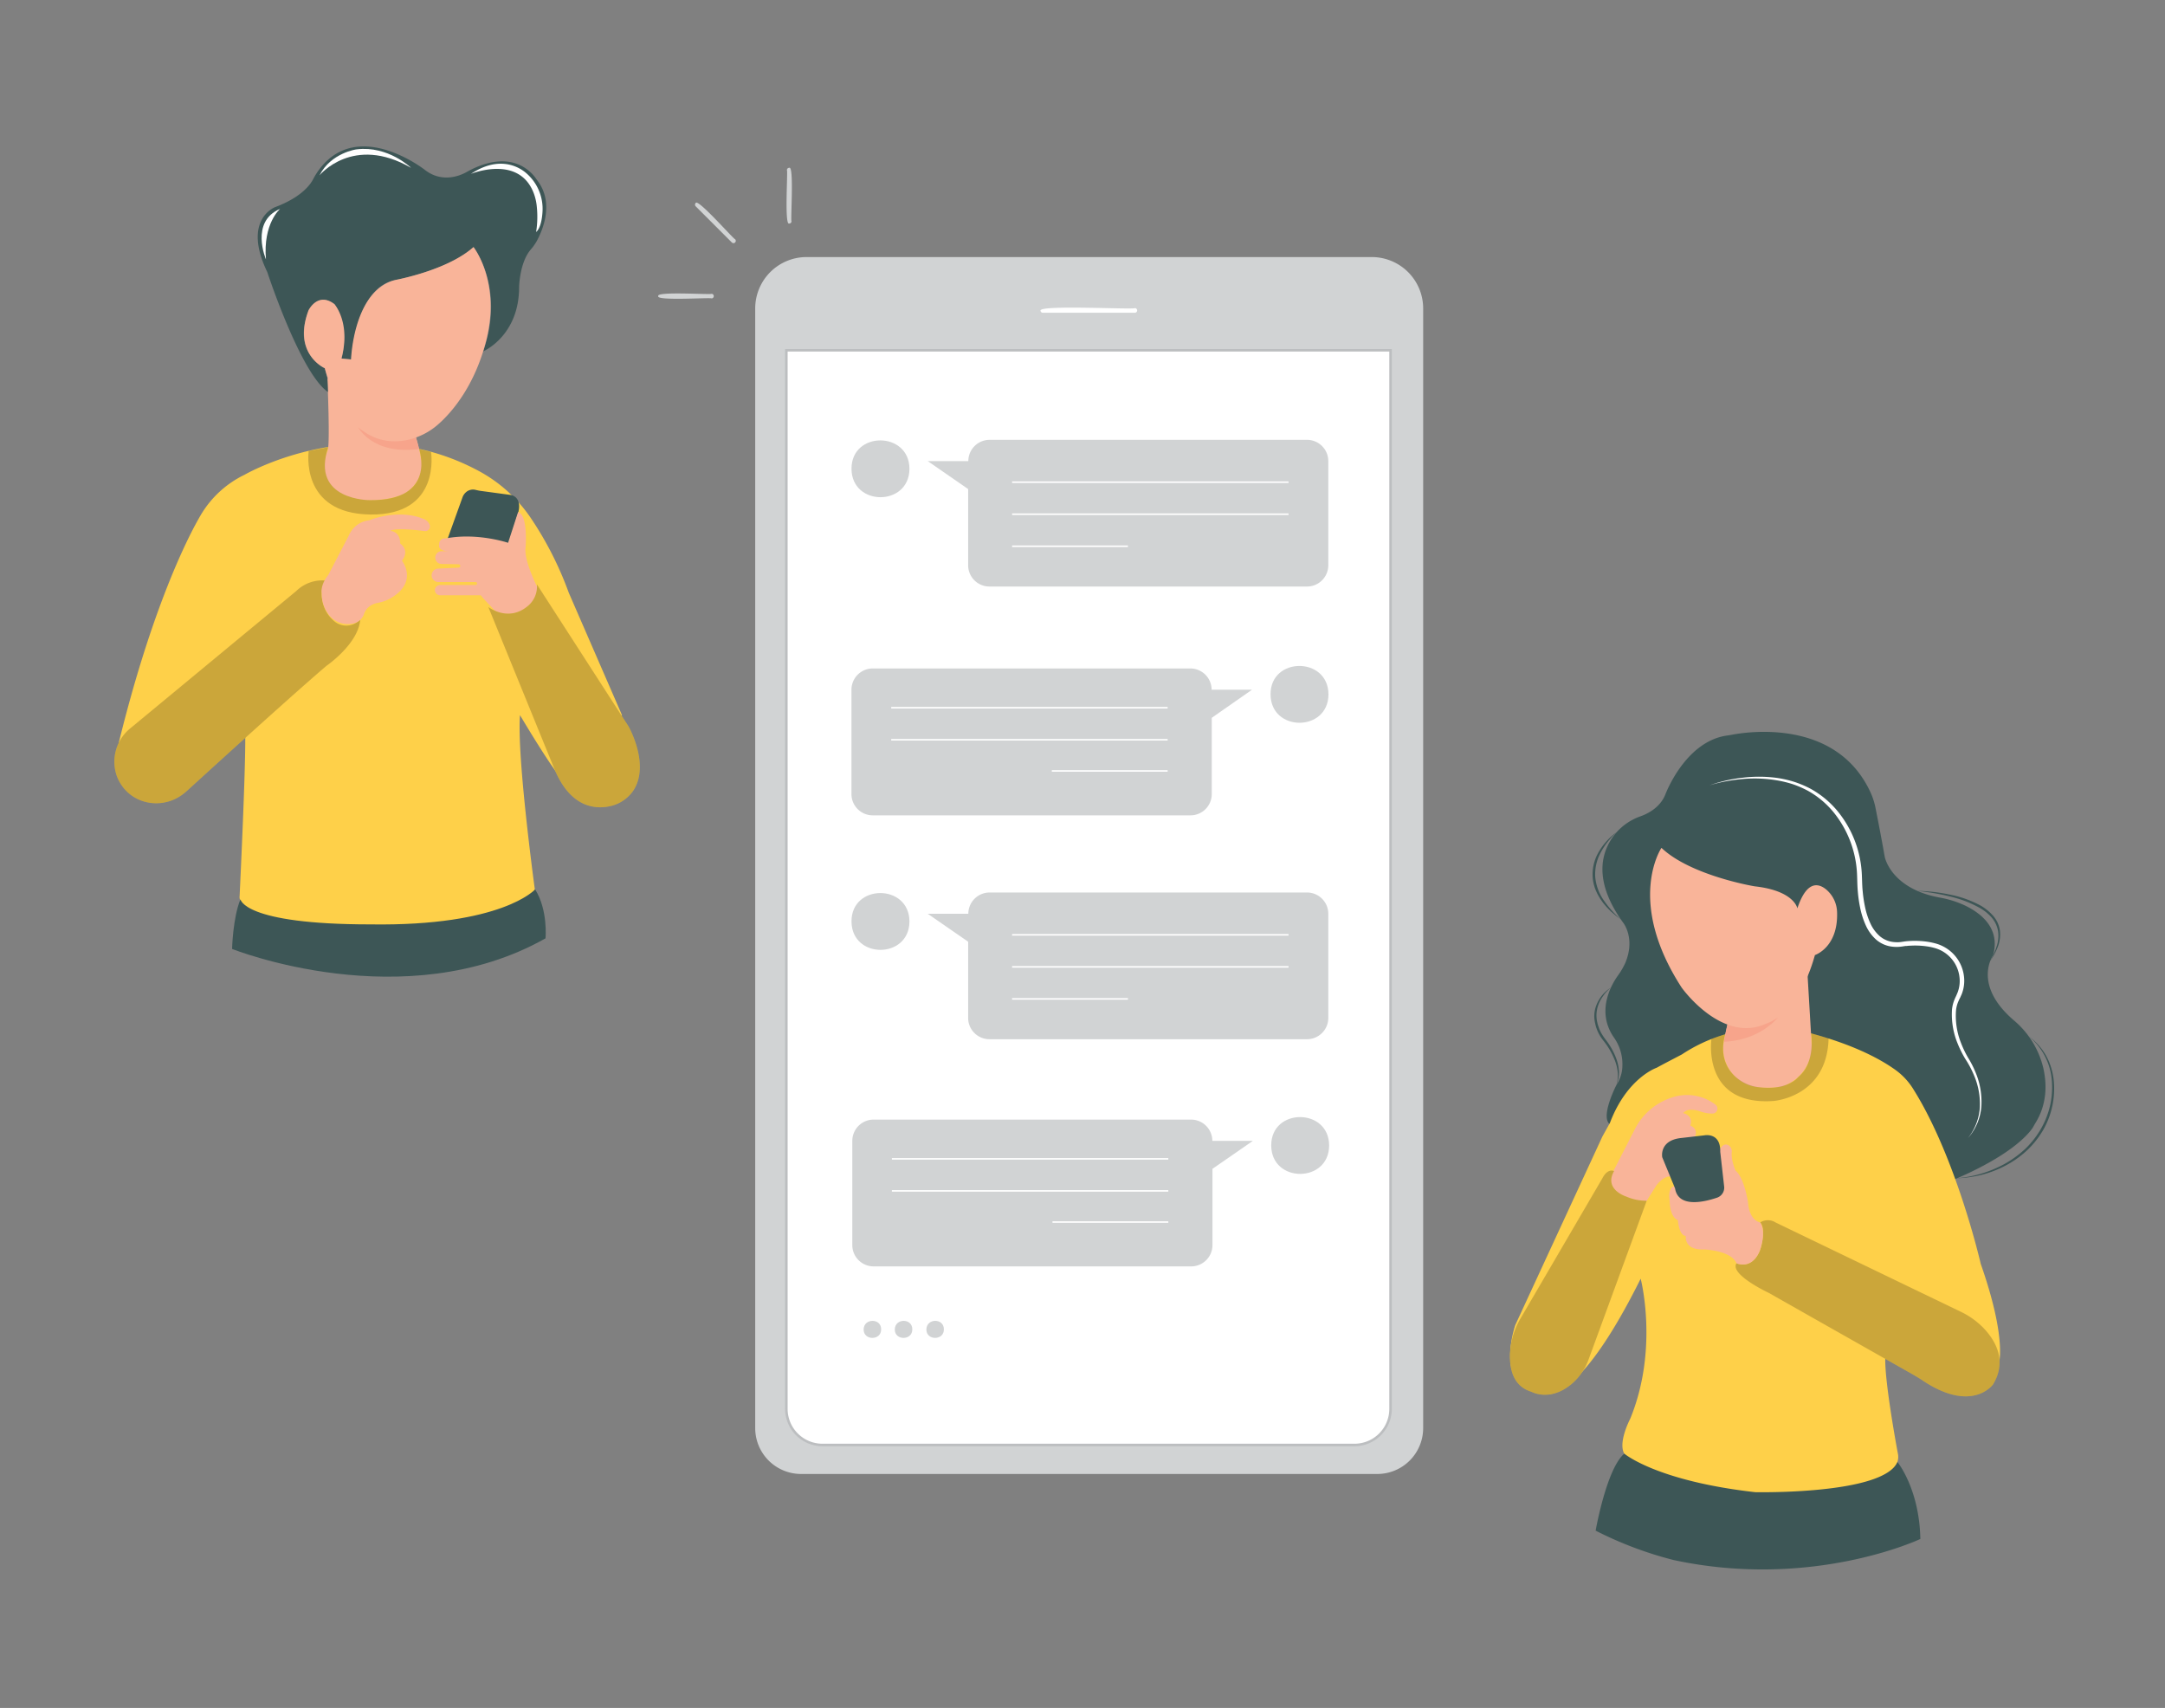 <svg id="f2d3aa74-e8cc-43a7-887a-e813aae76683" data-name="Layer 1" xmlns="http://www.w3.org/2000/svg" width="865.76" height="682.89" viewBox="0 0 865.76 682.89"><rect x="0" y="0" width="865.76" height="682.89" fill="#808080" stroke="none"/><path d="M97.93,291.46s1,.79-2.11,66.85c0,0-1.58,8.42,21.05,10.79,0,0,80.54,7.37,97.12-12.64,0,0-7.37-53.69-6.05-70.53,0,0,9.25,15.65,14.54,22.8l26.25-22.8-21.31-49a137,137,0,0,0-15.13-29.77,58.67,58.67,0,0,0-20.78-18.82c-47.41-25.53-93.72,1.49-93.72,1.49a41,41,0,0,0-17.61,16.27c-7.44,12.78-20.75,42.27-32.69,90.9Z" fill="#FED049"/><path d="M130.53,232.15a14.88,14.88,0,0,0-12.08,4.18L52.09,291.22a17.18,17.18,0,0,0-5.53,18.6,16.48,16.48,0,0,0,1.9,3.9c5.6,8.51,17.48,9.86,25.31,3.34.39-.32.78-.67,1.17-1,0,0,39.94-36.5,55.59-49.83,0,0,12.84-8.77,13.54-18.6a7.48,7.48,0,0,1-10.93.27,13.27,13.27,0,0,1-3.9-6.35C128.46,238.75,128.05,234.86,130.53,232.15Z" fill="#FED049"/><path d="M130.53,232.15a14.88,14.88,0,0,0-12.08,4.18L52.09,291.22a17.18,17.18,0,0,0-5.53,18.6,16.48,16.48,0,0,0,1.9,3.9c5.6,8.51,17.48,9.86,25.31,3.34.39-.32.78-.67,1.17-1,0,0,39.94-36.5,55.59-49.83,0,0,12.84-8.77,13.54-18.6a7.48,7.48,0,0,1-10.93.27,13.27,13.27,0,0,1-3.9-6.35C128.46,238.75,128.05,234.86,130.53,232.15Z" opacity="0.2"/><path d="M131.29,229.86l8.22-15.78a10,10,0,0,1,8.16-6.06s11.58-4.84,21.87-.47a3.94,3.94,0,0,1,2.14,2,2.07,2.07,0,0,1,0,1.89,1.92,1.92,0,0,1-1.94.89c-2.82-.36-11.64-1.38-13.7-.06,0,0,4,0,4,5.08,0,0,4,2.47.7,6.85,0,0,6.73,8.45-4.54,15a16.35,16.35,0,0,1-5.31,1.88,7.45,7.45,0,0,0-4,2.14,6.52,6.52,0,0,0-1.42,2.56,5.81,5.81,0,0,1-4.51,3.56,9.55,9.55,0,0,1-9.88-4.14,13.44,13.44,0,0,1-2.42-8S127.87,234.16,131.29,229.86Z" fill="#f9b499"/><path d="M148.11,369.6c52.79.79,65.88-14,65.88-14,5.21,8.27,4.16,19.58,4.16,19.58C161.76,407,92.81,379.41,92.81,379.41s.28-12.38,3.35-19.87C96.16,359.54,97.14,369.6,148.11,369.6Z" fill="#3D5656"/><path d="M130.91,151.26s1.23,27.73,0,29.13c0,0-6.84,16.84,14.74,19.48,0,0,8.36.75,15.06-2.11a13.07,13.07,0,0,0,7.66-14,55.27,55.27,0,0,0-2.19-9.38Z" fill="#f9b499"/><path d="M193.2,140.49s14.39-6.07,14.39-25.72c0,0,.15-9.72,4.65-15a19.66,19.66,0,0,0,2.38-3.34c2.53-4.66,7-15.39.28-24.25-.25-.33-.49-.66-.73-1-1.46-2.11-9.16-11.53-25.6-3.45-.74.36-1.45.76-2.17,1.16-1.94,1.08-9.43,4.6-16.54-1,0,0-26.44-20.75-42-.4a28.06,28.06,0,0,0-2.67,4.22c-.94,1.84-4.45,7.1-15.14,11.09,0,0-13.33,4.92-3.16,26,0,0,13.24,40.4,24.25,47.93l-.21-5.47-1-4s-12.62-5.75-7-21.69c0,0,3.49-9.46,10.86-3.93,0,0,6.05,8.41,2.81,21.76l3.86.35s1.55-29,17.77-31.78c0,0,21.66-4.19,31.18-13.14C189.34,98.8,202.15,115.07,193.2,140.49Z" fill="#3D5656"/><path d="M188.34,69.52s18.94-7.8,25,7.48a20.65,20.65,0,0,1,1.34,5.85,38.91,38.91,0,0,1-.29,9.9s2.1-1.33,2.53-7.8A18.82,18.82,0,0,0,210,68.86C205.5,65.28,197.81,63.21,188.34,69.52Z" fill="#fff"/><path d="M127.77,70.11s13.38-16.43,36.62-3c0,0-9.15-8.92-21.71-7.4C142.68,59.66,132.35,61.07,127.77,70.11Z" fill="#fff"/><path d="M106.35,103.71S99.86,88.62,112,83.53C112,83.53,105.12,89.33,106.35,103.71Z" fill="#fff"/><path d="M178.74,216.11l6.18-17.17a4.92,4.92,0,0,1,1.76-2.4,4.23,4.23,0,0,1,3.43-.69c.68.16,1.35.32,2,.41L204,197.87a4,4,0,0,1,2.4,1.16c1,1.05,1.8,3.08.55,6.9L203,218.65Z" fill="#3D5656"/><path d="M123.45,180.32s-3.76,25.05,24.66,25.4,24.26-25,24.26-25l-4.78-1.18s7.33,20.66-19.66,20.44c0,0-23.86.2-16.67-21.2Z" opacity="0.2"/><path d="M215.49,236s-6.18-11.64-5.31-17.26c0,0,1.06-12.81-3-14l-4,12.29s-11.77-4-24.12-1.9c-.4.07-.81.12-1.23.16a2.16,2.16,0,0,0-2.19,2.44s-.88,2.52,3.68,2.66h-2.71a2.55,2.55,0,0,0-2.55,2.55h0a2.54,2.54,0,0,0,2.5,2.55l6.84.12a.68.68,0,0,1,.66.68h0a.67.67,0,0,1-.64.67l-8.25.38a2.69,2.69,0,0,0-2.56,2.69h0a2.69,2.69,0,0,0,2.69,2.69h14.87a.59.59,0,0,1,.6.59h0a.59.59,0,0,1-.6.59H176a2.11,2.11,0,0,0-2.11,2.11h0A2.1,2.1,0,0,0,176,238h16a.58.58,0,0,1,.51.29c.64,1.07,4.23,4.43,5.22,5.79C197.71,244.1,209.74,251.56,215.49,236Z" fill="#f9b499"/><path d="M195.28,242.7s8.2,6.42,16.17-.73a10.09,10.09,0,0,0,3.26-8.26v-.06l36.66,56.82s8.7,15.28,1.9,25.61A15.19,15.19,0,0,1,243,322.52c-5.91,1-15.26-.31-21.36-15.2Z" fill="#FED049"/><path d="M195.28,242.7s8.2,6.42,16.17-.73a10.09,10.09,0,0,0,3.26-8.26v-.06l36.66,56.82s8.7,15.28,1.9,25.61A15.19,15.19,0,0,1,243,322.52c-5.91,1-15.26-.31-21.36-15.2Z" opacity="0.2"/><path d="M760.34,430.35c-3.66-4.18-27.53-13.91-27.53-13.91-26.66-10.39-50-.18-60.17,5.86-3.26,1.94-6.64,3.66-10.06,5.29-13.63,6.51-18.72,22-18.72,22-4.18-2.88,2.62-15.95,2.62-15.95a14,14,0,0,0,2.3-7.51,18.47,18.47,0,0,0-3.33-11.22c-7.48-10.67-.85-21.58,1.7-25.08a28.91,28.91,0,0,0,2.76-4.76c4.21-9.94-.82-16.15-.82-16.15C636,350.84,641,339,646.49,332.72a23.11,23.11,0,0,1,9.58-6.35c3.07-1.11,7.88-3.61,9.91-8.78,0,0,7.88-21.18,24.69-23.51.54-.07,1.08-.15,1.61-.25,5.58-1.11,42.12-7.07,55.84,23.26a27.71,27.71,0,0,1,1.9,6.06c.79,4,2.3,11.64,3.67,19.46,0,0,2.37,12.67,22,16.27a40.4,40.4,0,0,1,10.22,3.23C792.42,365.27,800,371.34,797,382c0,0-8.38,11.65,8.3,25.95A35.71,35.71,0,0,1,817.09,427c1.5,6.6,1.49,14.53-3.16,22.06-.23.36-.44.73-.64,1.11-1,2-7.6,11.15-32,21.52C781.3,471.69,771.06,440.28,760.34,430.35Z" fill="#3D5656"/><path d="M646.49,332.72a30.84,30.84,0,0,0-3.53,3.79,26.46,26.46,0,0,0-2.82,4.29,18.26,18.26,0,0,0-2.23,9.75,19.29,19.29,0,0,0,3.42,9.43,40.36,40.36,0,0,0,6.87,7.69c-.69-.52-1.39-1.05-2.07-1.58l-2-1.72c-.61-.63-1.24-1.24-1.82-1.9s-1.16-1.32-1.65-2.05l-.76-1.08-.67-1.14a8.78,8.78,0,0,1-.61-1.18,13.18,13.18,0,0,1-.55-1.21,17.19,17.19,0,0,1-1.19-5.19,17.79,17.79,0,0,1,2.56-10.19A25.29,25.29,0,0,1,646.49,332.72Z" fill="#3D5656"/><path d="M644.2,394.87a16.43,16.43,0,0,0-3.57,4,13.14,13.14,0,0,0-2,4.84,12.18,12.18,0,0,0,.13,5.17l.14.64c.06.21.14.41.2.62l.43,1.24a15,15,0,0,0,1.19,2.33,22.09,22.09,0,0,0,1.51,2.16,28.87,28.87,0,0,1,4,7.13,17.93,17.93,0,0,1,1.17,5.35,11.61,11.61,0,0,1-1,5.32,12.46,12.46,0,0,0,.48-5.28,17.73,17.73,0,0,0-1.4-5.1A30.13,30.13,0,0,0,643,418.6c-.48-.74-1-1.46-1.54-2.16a22.65,22.65,0,0,1-1.6-2.24,15.91,15.91,0,0,1-2-5.15,12.15,12.15,0,0,1,0-5.53A14.38,14.38,0,0,1,644.2,394.87Z" fill="#3D5656"/><path d="M766.7,356.2a68.25,68.25,0,0,1,12.89,1.46A43,43,0,0,1,791.88,362a19.51,19.51,0,0,1,5.14,4.15,11.4,11.4,0,0,1,2.74,6,13.78,13.78,0,0,1-.89,6.5,26,26,0,0,1-3.09,5.71,28.94,28.94,0,0,0,2.62-5.86,13.18,13.18,0,0,0,.6-6.24,11.28,11.28,0,0,0-2.68-5.54,18.73,18.73,0,0,0-4.94-3.88,45.46,45.46,0,0,0-12-4.48c-2.08-.52-4.19-.95-6.31-1.3S768.85,356.43,766.7,356.2Z" fill="#3D5656"/><path d="M811.19,414.26a25,25,0,0,1,6.9,7.63,26,26,0,0,1,3.16,9.88A33.27,33.27,0,0,1,817,451.88a36.5,36.5,0,0,1-6.49,8.14,39.55,39.55,0,0,1-8.49,6,43.67,43.67,0,0,1-9.67,3.73,47.14,47.14,0,0,1-10.23,1.36,47.51,47.51,0,0,0,19.53-5.76,42.28,42.28,0,0,0,8.23-6,35.76,35.76,0,0,0,6.26-8,33.72,33.72,0,0,0,3.69-9.43,33.33,33.33,0,0,0,.65-10.11A25.33,25.33,0,0,0,811.19,414.26Z" fill="#3D5656"/><path d="M683.61,314a58.93,58.93,0,0,1,13.32-3.05,53.86,53.86,0,0,1,13.72.09,43.38,43.38,0,0,1,6.73,1.53,41.58,41.58,0,0,1,6.4,2.67,37.19,37.19,0,0,1,10.74,8.71,43,43,0,0,1,10,25.5c.12,2.35.11,4.55.34,6.8a52.31,52.31,0,0,0,1,6.62,29.84,29.84,0,0,0,2.07,6.28,15,15,0,0,0,3.74,5.13,10.06,10.06,0,0,0,5.65,2.38,13.82,13.82,0,0,0,1.58.07c.53,0,1.06-.05,1.6-.14l.82-.12.45-.07.44-.05c.59-.06,1.18-.1,1.76-.13a35.69,35.69,0,0,1,7,.35,27.66,27.66,0,0,1,3.45.77,15.52,15.52,0,0,1,3.32,1.44,15.41,15.41,0,0,1,7.64,11.69,14.58,14.58,0,0,1-.94,7.1c-.25.54-.5,1.16-.75,1.62s-.48,1-.68,1.48a12,12,0,0,0-.8,3.1,29.22,29.22,0,0,0,1.91,13.07,40.52,40.52,0,0,0,2.89,6.06A39,39,0,0,1,790.1,429a30.19,30.19,0,0,1,2.21,13.53A21.58,21.58,0,0,1,787,455a21.92,21.92,0,0,0,4.74-12.49,29.35,29.35,0,0,0-2.59-13.11,37.86,37.86,0,0,0-3.2-5.94,43.11,43.11,0,0,1-3.1-6.19,30.5,30.5,0,0,1-2.26-13.68,14.11,14.11,0,0,1,.83-3.52c.21-.56.45-1.1.71-1.64s.43-1,.65-1.49a12.88,12.88,0,0,0,.79-6.3,13.65,13.65,0,0,0-9.76-11.55,22.89,22.89,0,0,0-3.21-.69,33.28,33.28,0,0,0-6.62-.29c-.55,0-1.11.07-1.65.13l-.4,0-.39.06-.88.14a17.7,17.7,0,0,1-1.8.16,15.89,15.89,0,0,1-1.82-.06,11.91,11.91,0,0,1-6.75-2.81,16.93,16.93,0,0,1-4.22-5.83,32.23,32.23,0,0,1-2.16-6.69,53.37,53.37,0,0,1-1-6.87c-.21-2.29-.2-4.66-.3-6.85a42.26,42.26,0,0,0-9.31-24.63,35.81,35.81,0,0,0-10.18-8.59,40,40,0,0,0-6.14-2.7A44.25,44.25,0,0,0,710.5,312a53.66,53.66,0,0,0-13.52-.53,67.1,67.1,0,0,0-6.75.91A54.14,54.14,0,0,0,683.61,314Z" fill="#fff"/><path d="M640.78,454.41,605.94,529.8s-9.06,26.24,11.15,27.29c0,0,12.54,7.35,39-45.83,0,0,7.32,28-4.18,56,0,0-6.28,11.9-1.05,15.4,0,0,33.11,26.24,94.79,10.84,0,0,15.33-3.84,13.24-12.59,0,0-5.92-31.49-4.88-39.54,0,0,39.73,25.89,45.3,3.85,0,0,3.32-9.8-7.23-39.89,0,0-9.75-42.58-27.12-70.1a26.7,26.7,0,0,0-6.86-7.35c-5.18-3.76-15.23-9.55-32.54-14.35a63.72,63.72,0,0,0-53,8.07s-7.7,4-10.06,5.31c0,0-11.88,4-18.72,22.09Z" fill="#FED049"/><path d="M694.4,505.08s4.9,2.35,8.38-3.13a12.19,12.19,0,0,0,1.52-3.69c.61-2.56,1.5-7.57-.42-9.49a5.7,5.7,0,0,1,6.14,0l74,35.67a31.65,31.65,0,0,1,9.83,7.25c4.49,5,8.61,12.74,3.17,21.82,0,0-8.15,11.61-27.81-1.3-1.47-1-3-1.91-4.49-2.77L707.3,516.93S691.51,509.54,694.4,505.08Z" fill="#FED049"/><path d="M694.4,505.08s4.9,2.35,8.38-3.13a12.19,12.19,0,0,0,1.52-3.69c.61-2.56,1.5-7.57-.42-9.49a5.7,5.7,0,0,1,6.14,0l74,35.67a31.65,31.65,0,0,1,9.83,7.25c4.49,5,8.61,12.74,3.17,21.82,0,0-8.15,11.61-27.81-1.3-1.47-1-3-1.91-4.49-2.77L707.3,516.93S691.51,509.54,694.4,505.08Z" opacity="0.2"/><path d="M638.08,612s4.33-24.74,11.46-30.79c0,0,12.8,10.93,52.34,15.41,0,0,51.12,1.1,56.89-12.07,0,0,8.8,10.78,9.15,30.78,0,0-43,20.36-98.61,8.43A149.35,149.35,0,0,1,638.08,612Z" fill="#3D5656"/><path d="M691.24,407.79s-1.08,4.08-1.89,8.72a15.53,15.53,0,0,0,12.71,18.05,35.27,35.27,0,0,0,10.24-.1,12.88,12.88,0,0,0,1.5-.5,17,17,0,0,0,10.63-16.88l-1.78-30.17Z" fill="#f9b499"/><path d="M668.87,471.11c-.92-1.19-2.43-.66-3.72.17a10.75,10.75,0,0,0-3.16,3.28l-5.49,8.68c-9.74.79-13.89-10-13.89-10l11.13-21.72a25.27,25.27,0,0,1,14.8-12.69A18.76,18.76,0,0,1,686,441.67a2,2,0,0,1-1,3.57,14.44,14.44,0,0,1-5.47-1,9.67,9.67,0,0,0-3-.51,4.27,4.27,0,0,0-3.49,1.32s4.3.79,2.9,5c0,0,3.68,1.23,1.58,4.91Z" fill="#f9b499"/><path d="M670.19,474.16c-3.69.27-2.5,5.92-2.5,5.92s-.13,6.37,3.29,7.79c0,0,.39,6.16,3.16,6.29,0,0-.93,5.8,7.37,5.4,0,0,10.74.38,12.89,5.52,0,0,5.79,2.83,9.15-4.57,0,0,3.09-7.53.33-11.74,0,0-4.35-.56-4.87-8.11,0,0-1.5-9.81-5-12.63,0,0-1.85-4.19-1.51-7.35a2.79,2.79,0,0,0-1.33-2.79c-.94-.51-2.18-.51-3.33,1.53" fill="#f9b499"/><path d="M684.38,415.46s-3.93,26.72,24.76,24.75c0,0,21.54-1.45,22.09-25.07l-7-2s1.87,11.22-4.66,17.06a9.2,9.2,0,0,0-.77.76c-1.13,1.25-5.87,5-15.54,3.72a16.91,16.91,0,0,1-10.31-5.2c-2.88-3.17-5.22-8.24-3.07-15.87A31.18,31.18,0,0,0,684.38,415.46Z" opacity="0.2"/><path d="M645.45,468.24s-2.49-1.36-4.67,2.87l-32.71,56a30.45,30.45,0,0,0-4.27,15.26c0,5.72,1.7,12,8.52,14.07,0,0,7.38,4.23,16.07-3a23.3,23.3,0,0,0,6.78-9.64l23.33-63.7a20.22,20.22,0,0,1-8.22-1.69S641.24,475.61,645.45,468.24Z" fill="#FED049"/><path d="M645.45,468.24s-2.49-1.36-4.67,2.87l-32.71,56a30.45,30.45,0,0,0-4.27,15.26c0,5.72,1.7,12,8.52,14.07,0,0,7.38,4.23,16.07-3a23.3,23.3,0,0,0,6.78-9.64l23.33-63.7a20.22,20.22,0,0,1-8.22-1.69S641.24,475.61,645.45,468.24Z" opacity="0.2"/><path d="M669.84,475.17l-5.13-12.46s-1.36-6.84,7.76-7.72l9.12-1.05s6.5-1.33,6.32,6.62l1.56,13.83a4.21,4.21,0,0,1-2.82,4.47C681.33,480.67,671.13,483,669.84,475.17Z" fill="#3D5656"/><path d="M550.71,589.34H320.34A18.34,18.34,0,0,1,302,571V123.33a20.55,20.55,0,0,1,20.55-20.55h226a20.56,20.56,0,0,1,20.56,20.55V571A18.35,18.35,0,0,1,550.71,589.34Z" fill="#d1d3d4"/><path d="M541.62,577.75H328.9a14.45,14.45,0,0,1-14.44-14.45V140.06H556.07V563.3A14.45,14.45,0,0,1,541.62,577.75Z" fill="#fff" stroke="#bcbec0" stroke-miterlimit="10"/><path d="M293.31,97.22a.91.91,0,0,1-.65-.27L278.2,82.49a.92.92,0,0,1,0-1.3c.67-2.13,15.18,14.5,15.76,14.46A.92.92,0,0,1,293.31,97.22Z" fill="#d1d3d4"/><path d="M284.6,119.32c-.47-.45-22.32,1.07-21.37-.92-1-2,21-.48,21.37-.93A.93.93,0,0,1,284.6,119.32Z" fill="#d1d3d4"/><path d="M315.6,89.38c-2,1-.48-21-.92-21.37a.92.92,0,0,1,.92-.92c2-1,.48,21,.92,21.37A.92.92,0,0,1,315.6,89.38Z" fill="#d1d3d4"/><path d="M453.92,125.05H417a.92.92,0,0,1-.92-.92c.26-2.27,36.54-.3,37.81-.93A.93.93,0,0,1,453.92,125.05Z" fill="#fff"/><path d="M363.68,187.44c-.07,15.14-23.1,15.14-23.17,0S363.61,172.3,363.68,187.44Z" fill="#d1d3d4"/><path d="M531.24,277.63c-.07,15.14-23.09,15.14-23.16,0S531.17,262.48,531.24,277.63Z" fill="#d1d3d4"/><path d="M522.73,175.86h-127a8.51,8.51,0,0,0-8.51,8.51H371l16.15,11.17V226a8.51,8.51,0,0,0,8.51,8.51h127a8.51,8.51,0,0,0,8.51-8.51V184.37A8.51,8.51,0,0,0,522.73,175.86Z" fill="#d1d3d4"/><rect x="404.73" y="192.48" width="110.54" height="0.61" fill="#fff"/><rect x="404.73" y="205.29" width="110.54" height="0.61" fill="#fff"/><rect x="404.73" y="218.1" width="46.32" height="0.61" fill="#fff"/><path d="M363.68,368.43c-.07,15.14-23.1,15.14-23.17,0S363.61,353.28,363.68,368.43Z" fill="#d1d3d4"/><path d="M522.73,356.85h-127a8.51,8.51,0,0,0-8.51,8.51H371l16.15,11.17V407a8.51,8.51,0,0,0,8.51,8.51h127a8.51,8.51,0,0,0,8.51-8.51V365.36A8.51,8.51,0,0,0,522.73,356.85Z" fill="#d1d3d4"/><rect x="404.73" y="373.47" width="110.54" height="0.61" fill="#fff"/><rect x="404.73" y="386.28" width="110.54" height="0.61" fill="#fff"/><rect x="404.73" y="399.09" width="46.32" height="0.61" fill="#fff"/><path d="M349,267.27h127a8.51,8.51,0,0,1,8.51,8.51h16.14L484.57,287v30.5a8.51,8.51,0,0,1-8.51,8.5H349a8.51,8.51,0,0,1-8.51-8.5V275.78A8.51,8.51,0,0,1,349,267.27Z" fill="#d1d3d4"/><rect x="356.39" y="282.67" width="110.54" height="0.61" fill="#fff"/><rect x="356.39" y="295.48" width="110.54" height="0.61" fill="#fff"/><rect x="420.61" y="307.94" width="46.32" height="0.61" fill="#fff"/><path d="M531.51,458c-.07,15.14-23.1,15.14-23.16,0S531.44,442.86,531.51,458Z" fill="#d1d3d4"/><path d="M349.29,447.65h127a8.51,8.51,0,0,1,8.51,8.51H501l-16.15,11.17v30.5a8.51,8.51,0,0,1-8.51,8.51h-127a8.51,8.51,0,0,1-8.51-8.51V456.16A8.51,8.51,0,0,1,349.29,447.65Z" fill="#d1d3d4"/><rect x="356.66" y="463.04" width="110.54" height="0.61" fill="#fff"/><rect x="356.66" y="475.85" width="110.54" height="0.61" fill="#fff"/><rect x="420.88" y="488.31" width="46.32" height="0.61" fill="#fff"/><path d="M352.36,531.52c.06,4.55-7.09,4.55-7,0S352.43,527,352.36,531.52Z" fill="#d1d3d4"/><path d="M364.82,531.52c.06,4.55-7.09,4.55-7,0S364.88,527,364.82,531.52Z" fill="#d1d3d4"/><path d="M377.45,531.52c.07,4.55-7.09,4.55-7,0S377.52,527,377.45,531.52Z" fill="#d1d3d4"/><path d="M690.78,409.64l-1.43,6.87s13.17.17,21.74-9.83C711.09,406.68,701.61,413.11,690.78,409.64Z" fill="#f7a48b"/><path d="M664.4,339s-14.39,21.18,8.07,55.86c0,0,16.14,22.75,34,14.33,0,0,12.63-3.43,19.3-27.33,0,0,9.29-3,8.86-17a12.33,12.33,0,0,0-4.47-9.31c-3.22-2.57-7.78-3.27-11.41,7.63,0,0-1.19-7-16.91-8.78C701.88,354.45,676.12,350.15,664.4,339Z" fill="#f9b499"/><path d="M167.59,179.52l-1.41-5.1s-11.07,5.61-23-3.66C143.19,170.76,148.75,182,167.59,179.52Z" fill="#f7a48b"/><path d="M194.43,136.17C190,153.69,181.21,164.4,175.3,169.6A27.32,27.32,0,0,1,162.46,176c-24.71,4.67-32.58-28.78-32.58-28.78s-13-5.62-6.51-23.16c0,0,3.68-7.55,10.35-2.46,0,0,6.67,7.37,2.81,21.76l3.86.35s.76-25.69,16.07-31.28a15.72,15.72,0,0,1,2.42-.65c4.05-.83,21.08-4.68,30.46-13C189.34,98.8,200.39,112.66,194.43,136.17Z" fill="#f9b499"/></svg>